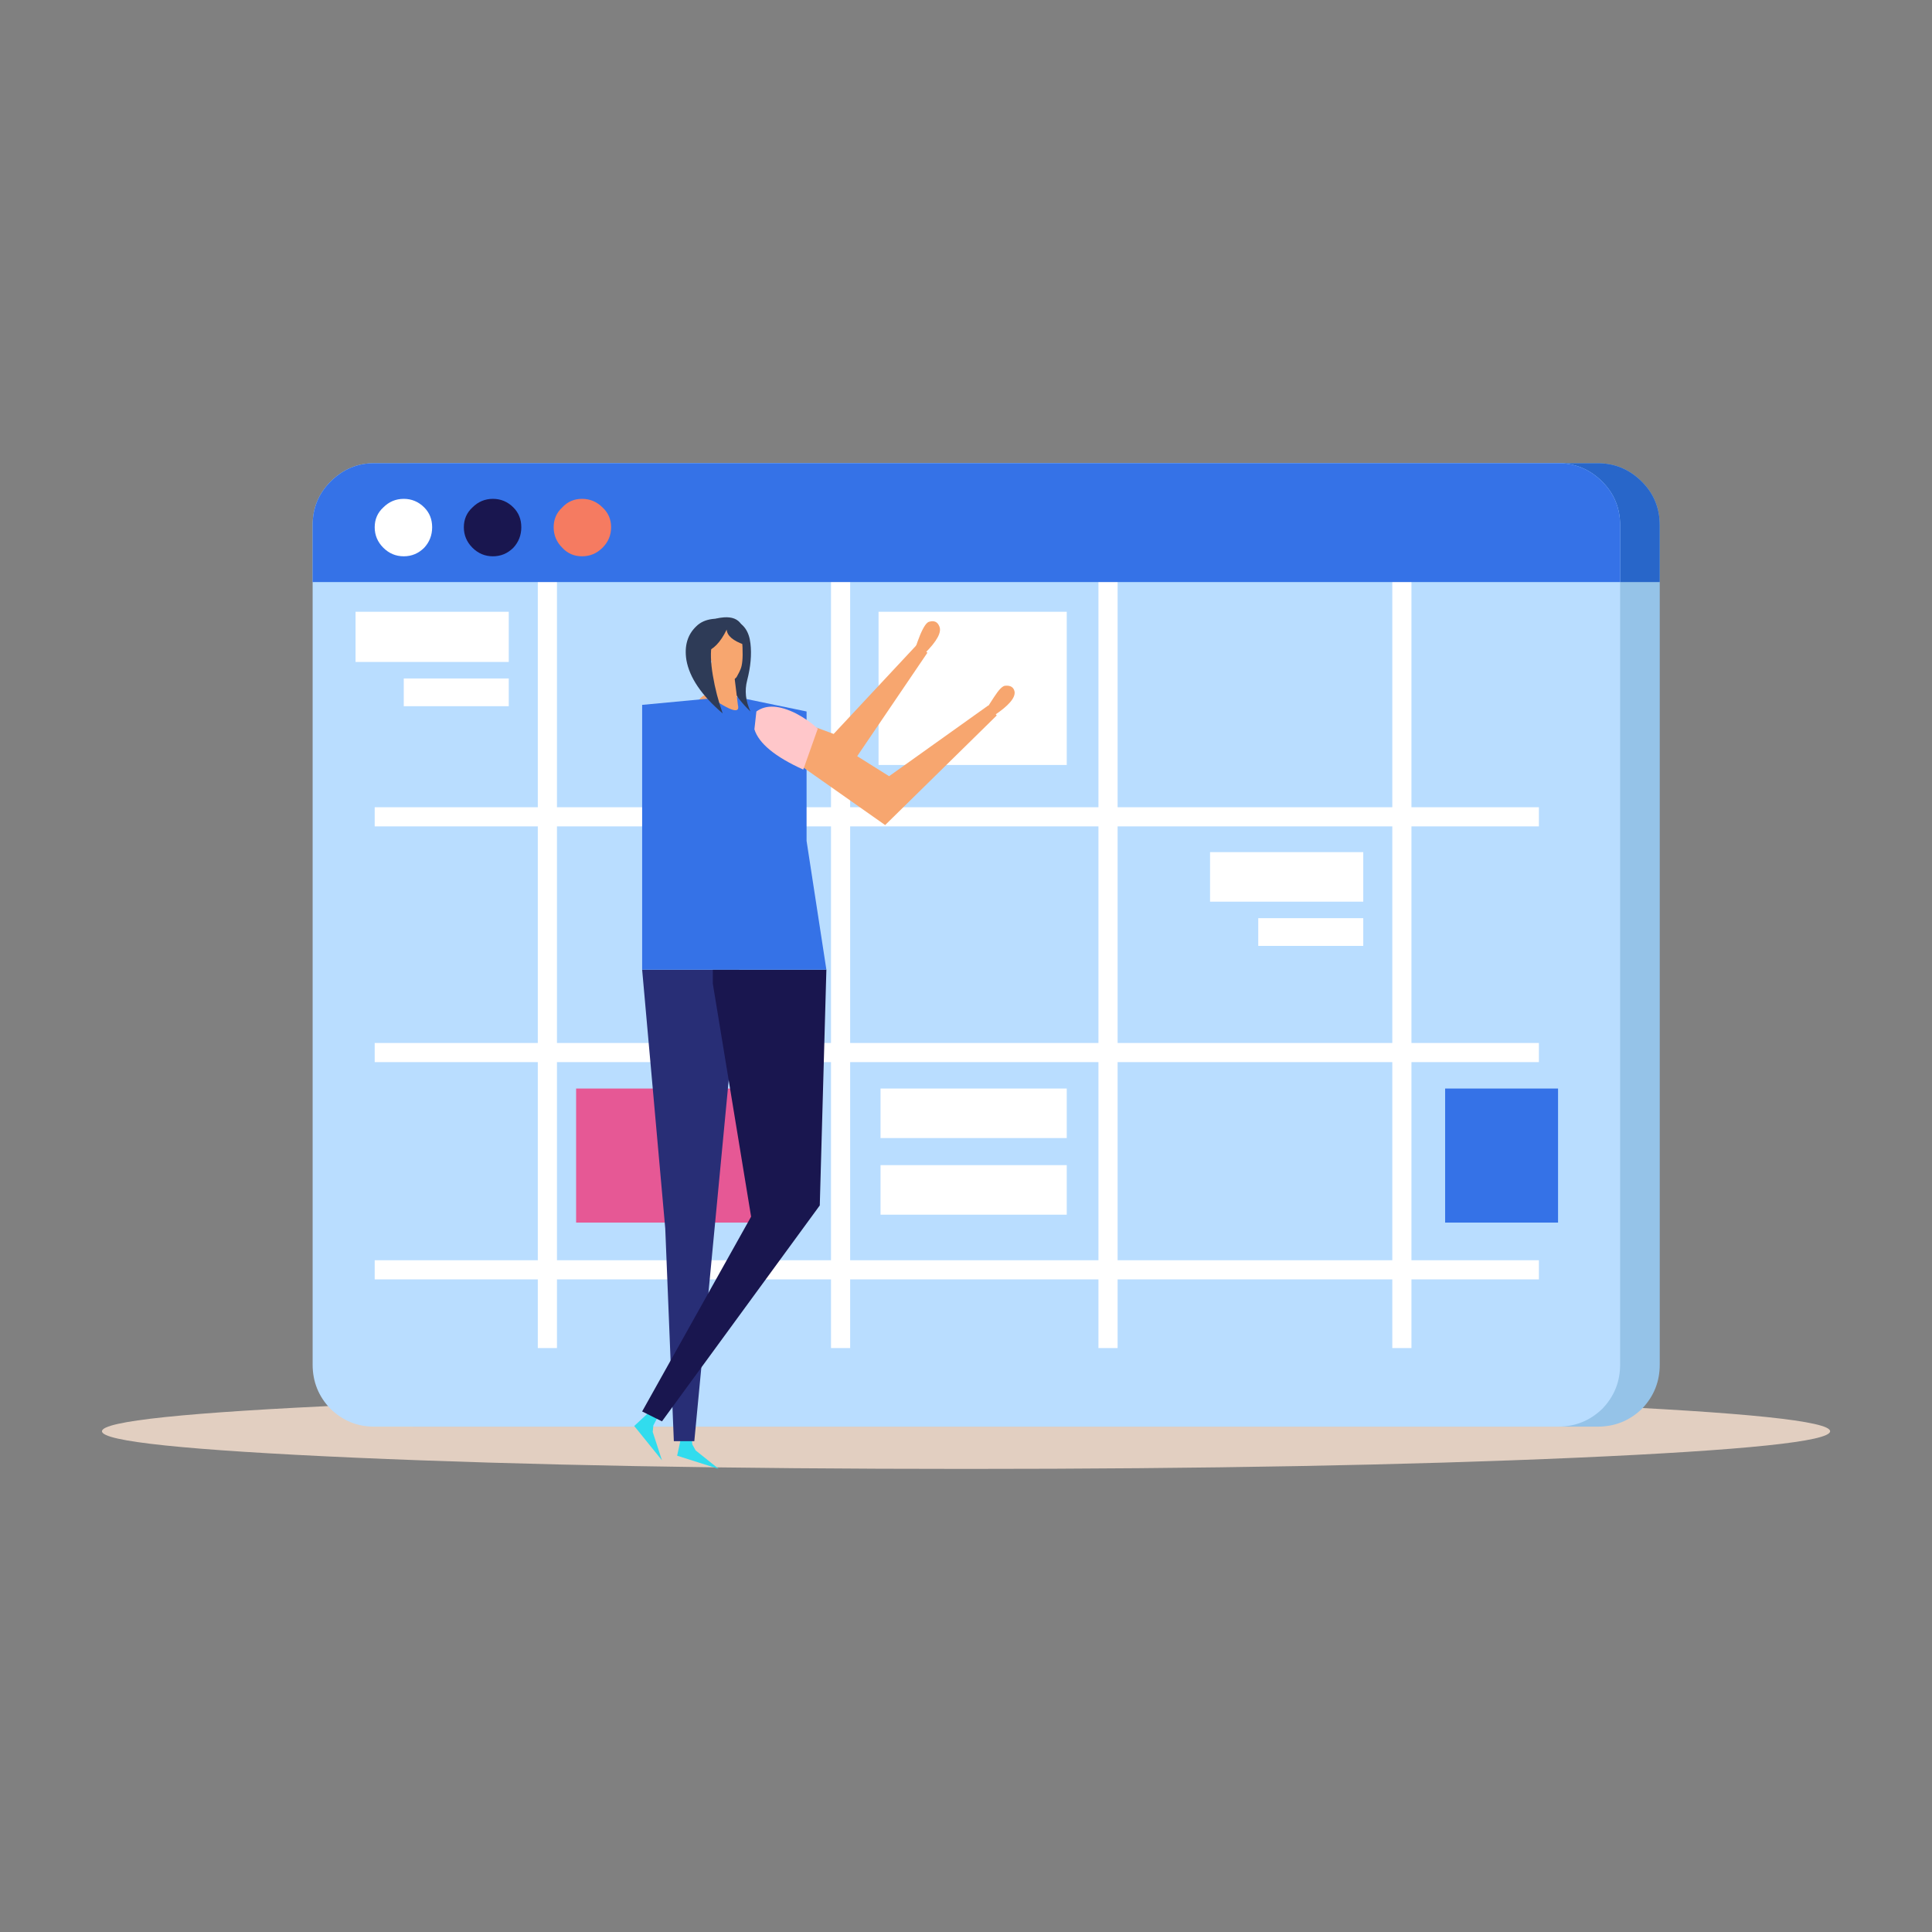 
<svg xmlns="http://www.w3.org/2000/svg" version="1.1" xmlns:xlink="http://www.w3.org/1999/xlink" preserveAspectRatio="none" x="0px" y="0px" width="1024px" height="1024px" viewBox="0 0 1024 1024">
<rect x="0" y="0" width="1024" height="1024" fill="#808080" stroke="none"/>
<defs>
<g id="Layer0_0_MEMBER_0_MEMBER_0_MEMBER_0_FILL">
<path fill="#E2CFC1" stroke="none" d="
M 215.1 358.4
Q 188.1 358.4 168.8 359.25 149.65 360.1 149.65 361.25 149.65 362.4 168.8 363.25 188.1 364.1 215.1 364.1 242.1 364.1 261.35 363.25 280.5 362.4 280.5 361.25 280.5 360.1 261.35 359.25 242.1 358.4 215.1 358.4 Z"/>
</g>

<g id="Layer0_0_MEMBER_0_MEMBER_1_MEMBER_0_FILL">
<path fill="#95C3E8" stroke="none" d="
M 267.6 292.65
Q 267.6 290.7 266.25 289.35 264.85 287.95 262.9 287.95
L 173.25 287.95
Q 171.35 287.95 169.95 289.35 168.6 290.7 168.6 292.65
L 168.6 356.2
Q 168.6 358.15 169.95 359.55 171.35 360.9 173.25 360.9
L 262.9 360.9
Q 264.85 360.9 266.25 359.55 267.6 358.15 267.6 356.2
L 267.6 292.65 Z"/>
</g>

<g id="Layer0_0_MEMBER_0_MEMBER_2_MEMBER_0_FILL">
<path fill="#2866C9" stroke="none" d="
M 266.25 289.35
Q 264.85 287.95 262.9 287.95
L 173.25 287.95
Q 171.35 287.95 169.95 289.35 168.6 290.7 168.6 292.65
L 168.6 296.95 267.6 296.95 267.6 292.65
Q 267.6 290.7 266.25 289.35 Z"/>
</g>

<g id="Layer0_0_MEMBER_0_MEMBER_3_MEMBER_0_FILL">
<path fill="#B9DDFF" stroke="none" d="
M 264.6 292.65
Q 264.6 290.7 263.25 289.35 261.85 287.95 259.9 287.95
L 170.25 287.95
Q 168.35 287.95 166.95 289.35 165.6 290.7 165.6 292.65
L 165.6 356.2
Q 165.6 358.15 166.95 359.55 168.35 360.9 170.25 360.9
L 259.9 360.9
Q 261.85 360.9 263.25 359.55 264.6 358.15 264.6 356.2
L 264.6 292.65 Z"/>
</g>

<g id="Layer0_0_MEMBER_0_MEMBER_4_MEMBER_0_FILL">
<path fill="#FFFFFF" stroke="none" d="
M 184.1 295.75
L 182.65 295.75 182.65 354.95 184.1 354.95 184.1 295.75 Z"/>
</g>

<g id="Layer0_0_MEMBER_0_MEMBER_5_MEMBER_0_FILL">
<path fill="#FFFFFF" stroke="none" d="
M 206.3 295.75
L 204.85 295.75 204.85 354.95 206.3 354.95 206.3 295.75 Z"/>
</g>

<g id="Layer0_0_MEMBER_0_MEMBER_6_MEMBER_0_FILL">
<path fill="#FFFFFF" stroke="none" d="
M 226.55 295.75
L 225.1 295.75 225.1 354.95 226.55 354.95 226.55 295.75 Z"/>
</g>

<g id="Layer0_0_MEMBER_0_MEMBER_7_MEMBER_0_FILL">
<path fill="#FFFFFF" stroke="none" d="
M 248.8 295.75
L 247.35 295.75 247.35 354.95 248.8 354.95 248.8 295.75 Z"/>
</g>

<g id="Layer0_0_MEMBER_0_MEMBER_8_MEMBER_0_FILL">
<path fill="#FFFFFF" stroke="none" d="
M 170.3 314
L 170.3 315.45 258.45 315.45 258.45 314 170.3 314 Z"/>
</g>

<g id="Layer0_0_MEMBER_0_MEMBER_9_MEMBER_0_FILL">
<path fill="#FFFFFF" stroke="none" d="
M 170.3 331.85
L 170.3 333.3 258.45 333.3 258.45 331.85 170.3 331.85 Z"/>
</g>

<g id="Layer0_0_MEMBER_0_MEMBER_10_MEMBER_0_FILL">
<path fill="#FFFFFF" stroke="none" d="
M 170.3 348.3
L 170.3 349.75 258.45 349.75 258.45 348.3 170.3 348.3 Z"/>
</g>

<g id="Layer0_0_MEMBER_0_MEMBER_11_MEMBER_0_FILL">
<path fill="#FFFFFF" stroke="none" d="
M 180.45 303
L 180.45 299.2 168.85 299.2 168.85 303 180.45 303 Z"/>
</g>

<g id="Layer0_0_MEMBER_0_MEMBER_12_MEMBER_0_FILL">
<path fill="#FFFFFF" stroke="none" d="
M 180.45 306.35
L 180.45 304.25 172.5 304.25 172.5 306.35 180.45 306.35 Z"/>
</g>

<g id="Layer0_0_MEMBER_0_MEMBER_13_MEMBER_0_FILL">
<path fill="#FFFFFF" stroke="none" d="
M 233.55 317.4
L 233.55 321.15 245.15 321.15 245.15 317.4 233.55 317.4 Z"/>
</g>

<g id="Layer0_0_MEMBER_0_MEMBER_14_MEMBER_0_FILL">
<path fill="#FFFFFF" stroke="none" d="
M 222.7 339.05
L 222.7 335.3 208.6 335.3 208.6 339.05 222.7 339.05 Z"/>
</g>

<g id="Layer0_0_MEMBER_0_MEMBER_15_MEMBER_0_FILL">
<path fill="#FFFFFF" stroke="none" d="
M 222.7 344.85
L 222.7 341.1 208.6 341.1 208.6 344.85 222.7 344.85 Z"/>
</g>

<g id="Layer0_0_MEMBER_0_MEMBER_16_MEMBER_0_FILL">
<path fill="#FFFFFF" stroke="none" d="
M 237.2 322.4
L 237.2 324.5 245.15 324.5 245.15 322.4 237.2 322.4 Z"/>
</g>

<g id="Layer0_0_MEMBER_0_MEMBER_18_MEMBER_0_FILL">
<path fill="#E65895" stroke="none" d="
M 201.2 345.45
L 201.2 335.3 185.55 335.3 185.55 345.45 201.2 345.45 Z"/>
</g>

<g id="Layer0_0_MEMBER_0_MEMBER_19_MEMBER_0_FILL">
<path fill="#3572E7" stroke="none" d="
M 259.9 345.45
L 259.9 335.3 251.35 335.3 251.35 345.45 259.9 345.45 Z"/>
</g>

<g id="Layer0_0_MEMBER_0_MEMBER_20_MEMBER_0_FILL">
<path fill="#3572E7" stroke="none" d="
M 263.25 289.35
Q 261.85 287.95 259.9 287.95
L 170.25 287.95
Q 168.35 287.95 166.95 289.35 165.6 290.7 165.6 292.65
L 165.6 296.95 264.6 296.95 264.6 292.65
Q 264.6 290.7 263.25 289.35 Z"/>
</g>

<g id="Layer0_0_MEMBER_0_MEMBER_21_MEMBER_0_FILL">
<path fill="#FFFFFF" stroke="none" d="
M 174.65 292.8
Q 174.65 291.9 174.05 291.3 173.4 290.65 172.5 290.65 171.6 290.65 170.95 291.3 170.3 291.9 170.3 292.8 170.3 293.7 170.95 294.35 171.6 295 172.5 295 173.4 295 174.05 294.35 174.65 293.7 174.65 292.8 Z"/>
</g>

<g id="Layer0_0_MEMBER_0_MEMBER_22_MEMBER_0_FILL">
<path fill="#19164F" stroke="none" d="
M 181.4 292.8
Q 181.4 291.9 180.8 291.3 180.15 290.65 179.25 290.65 178.35 290.65 177.7 291.3 177.05 291.9 177.05 292.8 177.05 293.7 177.7 294.35 178.35 295 179.25 295 180.15 295 180.8 294.35 181.4 293.7 181.4 292.8 Z"/>
</g>

<g id="Layer0_0_MEMBER_0_MEMBER_23_MEMBER_0_FILL">
<path fill="#F57B61" stroke="none" d="
M 188.2 292.8
Q 188.2 291.9 187.55 291.3 186.9 290.65 186 290.65 185.1 290.65 184.5 291.3 183.85 291.9 183.85 292.8 183.85 293.7 184.5 294.35 185.1 295 186 295 186.9 295 187.55 294.35 188.2 293.7 188.2 292.8 Z"/>
</g>

<g id="Layer0_0_MEMBER_0_MEMBER_24_FILL">
<path fill="#FFFFFF" stroke="none" d="
M 222.7 310.8
L 222.7 299.2 208.45 299.2 208.45 310.8 222.7 310.8 Z"/>
</g>

<g id="Layer0_0_MEMBER_1_MEMBER_0_MEMBER_0_MEMBER_0_MEMBER_0_MEMBER_0_FILL">
<path fill="#F7A66F" stroke="none" d="
M 211.35 301.7
L 205.05 308.45 197.65 305.7
Q 197.05 305.4 196.4 305.35 195.05 305.2 194.65 306.25
L 195.4 307.1
Q 196.35 308.1 197.4 308.55
L 205.5 312.1 212.15 302.3 211.35 301.7 Z"/>
</g>

<g id="Layer0_0_MEMBER_1_MEMBER_0_MEMBER_1_MEMBER_0_MEMBER_0_MEMBER_0_FILL">
<path fill="#F7A66F" stroke="none" d="
M 211.25 301.9
L 211.95 302.35
Q 213.35 300.95 213.05 300.3 212.85 299.8 212.3 299.95 212 300 211.6 300.95 211.4 301.45 211.25 301.9 Z"/>
</g>

<g id="Layer0_0_MEMBER_1_MEMBER_1_MEMBER_0_MEMBER_0_MEMBER_0_FILL">
<path fill="#31DCEE" stroke="none" d="
M 193.6 361.25
L 193.2 363.1 196.35 364.1 194.6 362.7 194.35 362.25 194.25 361.3 193.6 361.25 Z"/>
</g>

<g id="Layer0_0_MEMBER_1_MEMBER_2_MEMBER_0_MEMBER_0_MEMBER_0_FILL">
<path fill="#31DCEE" stroke="none" d="
M 191.35 359.55
L 189.95 360.85 192.05 363.45 191.35 361.3 191.4 360.8 191.85 359.95 191.35 359.55 Z"/>
</g>

<g id="Layer0_0_MEMBER_1_MEMBER_3_MEMBER_0_MEMBER_0_FILL">
<path fill="#282E76" stroke="none" d="
M 197.9 326.3
L 190.55 326.3 192.3 345.9 192.95 362 194.5 362 197.9 326.3 Z"/>
</g>

<g id="Layer0_0_MEMBER_1_MEMBER_4_MEMBER_0_MEMBER_0_MEMBER_0_FILL">
<path fill="#19164F" stroke="none" d="
M 204 344.15
L 204.5 326.3 195.9 326.3 195.9 327.35 198.8 345 190.55 359.75 192.05 360.5 204 344.15 Z"/>
</g>

<g id="Layer0_0_MEMBER_1_MEMBER_5_MEMBER_0_MEMBER_0_MEMBER_0_FILL">
<path fill="#3572E7" stroke="none" d="
M 203 316.55
L 203 306.75 197.45 305.6 190.55 306.25 190.55 326.3 204.5 326.3 203 316.55 Z"/>
</g>

<g id="Layer0_0_MEMBER_1_MEMBER_6_MEMBER_0_MEMBER_0_MEMBER_0_MEMBER_0_MEMBER_0_FILL">
<path fill="#2E3B57" stroke="none" d="
M 196.5 299.75
L 196.35 300.45
Q 195.65 302.25 197.1 304.65 197.85 305.9 198.75 306.75 198.2 305.55 198.5 304.4 198.9 302.85 198.75 301.6 198.6 300.25 197.55 299.85
L 196.5 299.75 Z"/>
</g>

<g id="Layer0_0_MEMBER_1_MEMBER_6_MEMBER_1_MEMBER_0_MEMBER_0_MEMBER_0_MEMBER_0_MEMBER_0_FILL">
<path fill="#F7A66F" stroke="none" d="
M 197.4 303
L 195.8 303 195.2 305.3
Q 198.1 307.4 197.8 306.25
L 197.4 303 Z"/>
</g>

<g id="Layer0_0_MEMBER_1_MEMBER_6_MEMBER_1_MEMBER_1_MEMBER_0_MEMBER_0_MEMBER_0_MEMBER_0_FILL">
<path fill="#F7A66F" stroke="none" d="
M 195.8 300.3
Q 195.3 301.8 195.5 302.3 196 303.4 196.05 303.5 196.45 304.2 196.9 304.35 197.35 304.55 197.7 304.15 197.95 303.7 198 303.55 198.2 303.1 198.15 301.9 198.1 300.4 197.35 300 196.75 299.65 196.3 299.8 195.95 299.95 195.8 300.3 Z"/>
</g>

<g id="Layer0_0_MEMBER_1_MEMBER_6_MEMBER_1_MEMBER_2_MEMBER_0_MEMBER_0_MEMBER_0_MEMBER_0_FILL">
<path fill="#2E3B57" stroke="none" d="
M 196.65 300.45
L 196.5 299.75
Q 196.2 299.7 195.85 299.75 195.1 299.85 194.65 300.3 193.65 301.25 193.9 302.85 194.25 304.85 196.65 306.9 196.15 305.5 195.9 304 195.4 301 196.65 300.45 Z"/>
</g>

<g id="Layer0_0_MEMBER_1_MEMBER_6_MEMBER_1_MEMBER_3_MEMBER_0_MEMBER_0_MEMBER_0_MEMBER_0_FILL">
<path fill="#2E3B57" stroke="none" d="
M 196.95 300.55
Q 197 301.25 198.3 301.7 198.5 299.35 196.5 299.65 195.3 299.8 195.15 301.05 195.1 301.65 195.3 302.25 196.25 302 196.95 300.55 Z"/>
</g>

<g id="Layer0_0_MEMBER_1_MEMBER_7_MEMBER_0_MEMBER_0_MEMBER_0_MEMBER_0_MEMBER_0_FILL">
<path fill="#F7A66F" stroke="none" d="
M 209.25 311.65
L 202.55 307.45
Q 202.05 307.05 201.4 306.85 200.1 306.45 199.5 307.4
L 200.05 308.4
Q 200.8 309.55 201.7 310.25
L 208.95 315.35 217.4 307.05 216.75 306.3 209.25 311.65 Z"/>
</g>

<g id="Layer0_0_MEMBER_1_MEMBER_7_MEMBER_0_MEMBER_1_MEMBER_0_MEMBER_0_MEMBER_0_FILL">
<path fill="#F7A66F" stroke="none" d="
M 216.65 306.5
L 217.2 307.05
Q 218.85 305.95 218.75 305.25 218.65 304.75 218.05 304.8 217.75 304.8 217.2 305.65 216.9 306.1 216.65 306.5 Z"/>
</g>

<g id="Layer0_0_MEMBER_1_MEMBER_7_MEMBER_1_MEMBER_0_MEMBER_0_MEMBER_0_FILL">
<path fill="#FFC7CA" stroke="none" d="
M 202.75 311.15
L 203.85 308.05
Q 203.15 307.4 202.2 306.9 200.3 305.95 199.2 306.75
L 199.05 308.1
Q 199.55 309.7 202.75 311.15 Z"/>
</g>
</defs>

<g transform="matrix( 7, 0, 0, 7, -993.5,-1770.15) ">
<use xlink:href="#Layer0_0_MEMBER_0_MEMBER_0_MEMBER_0_FILL"/>
</g>

<g transform="matrix( 7, 0, 0, 7, -993.5,-1770.15) ">
<use xlink:href="#Layer0_0_MEMBER_0_MEMBER_1_MEMBER_0_FILL"/>
</g>

<g transform="matrix( 7, 0, 0, 7, -993.5,-1770.15) ">
<use xlink:href="#Layer0_0_MEMBER_0_MEMBER_2_MEMBER_0_FILL"/>
</g>

<g transform="matrix( 7, 0, 0, 7, -993.5,-1770.15) ">
<use xlink:href="#Layer0_0_MEMBER_0_MEMBER_3_MEMBER_0_FILL"/>
</g>

<g transform="matrix( 7, 0, 0, 7, -993.5,-1770.15) ">
<use xlink:href="#Layer0_0_MEMBER_0_MEMBER_4_MEMBER_0_FILL"/>
</g>

<g transform="matrix( 7, 0, 0, 7, -993.5,-1770.15) ">
<use xlink:href="#Layer0_0_MEMBER_0_MEMBER_5_MEMBER_0_FILL"/>
</g>

<g transform="matrix( 7, 0, 0, 7, -993.5,-1770.15) ">
<use xlink:href="#Layer0_0_MEMBER_0_MEMBER_6_MEMBER_0_FILL"/>
</g>

<g transform="matrix( 7, 0, 0, 7, -993.5,-1770.15) ">
<use xlink:href="#Layer0_0_MEMBER_0_MEMBER_7_MEMBER_0_FILL"/>
</g>

<g transform="matrix( 7, 0, 0, 7, -993.5,-1770.15) ">
<use xlink:href="#Layer0_0_MEMBER_0_MEMBER_8_MEMBER_0_FILL"/>
</g>

<g transform="matrix( 7, 0, 0, 7, -993.5,-1770.15) ">
<use xlink:href="#Layer0_0_MEMBER_0_MEMBER_9_MEMBER_0_FILL"/>
</g>

<g transform="matrix( 7, 0, 0, 7, -993.5,-1770.15) ">
<use xlink:href="#Layer0_0_MEMBER_0_MEMBER_10_MEMBER_0_FILL"/>
</g>

<g transform="matrix( 7, 0, 0, 7, -993.5,-1770.15) ">
<use xlink:href="#Layer0_0_MEMBER_0_MEMBER_11_MEMBER_0_FILL"/>
</g>

<g transform="matrix( 7, 0, 0, 7, -993.5,-1770.15) ">
<use xlink:href="#Layer0_0_MEMBER_0_MEMBER_12_MEMBER_0_FILL"/>
</g>

<g transform="matrix( 7, 0, 0, 7, -993.5,-1770.15) ">
<use xlink:href="#Layer0_0_MEMBER_0_MEMBER_13_MEMBER_0_FILL"/>
</g>

<g transform="matrix( 7, 0, 0, 7, -993.5,-1770.15) ">
<use xlink:href="#Layer0_0_MEMBER_0_MEMBER_14_MEMBER_0_FILL"/>
</g>

<g transform="matrix( 7, 0, 0, 7, -993.5,-1770.15) ">
<use xlink:href="#Layer0_0_MEMBER_0_MEMBER_15_MEMBER_0_FILL"/>
</g>

<g transform="matrix( 7, 0, 0, 7, -993.5,-1770.15) ">
<use xlink:href="#Layer0_0_MEMBER_0_MEMBER_16_MEMBER_0_FILL"/>
</g>

<g transform="matrix( 7, 0, 0, 7, -993.5,-1770.15) ">
<use xlink:href="#Layer0_0_MEMBER_0_MEMBER_18_MEMBER_0_FILL"/>
</g>

<g transform="matrix( 7, 0, 0, 7, -993.5,-1770.15) ">
<use xlink:href="#Layer0_0_MEMBER_0_MEMBER_19_MEMBER_0_FILL"/>
</g>

<g transform="matrix( 7, 0, 0, 7, -993.5,-1770.15) ">
<use xlink:href="#Layer0_0_MEMBER_0_MEMBER_20_MEMBER_0_FILL"/>
</g>

<g transform="matrix( 7, 0, 0, 7, -993.5,-1770.15) ">
<use xlink:href="#Layer0_0_MEMBER_0_MEMBER_21_MEMBER_0_FILL"/>
</g>

<g transform="matrix( 7, 0, 0, 7, -993.5,-1770.15) ">
<use xlink:href="#Layer0_0_MEMBER_0_MEMBER_22_MEMBER_0_FILL"/>
</g>

<g transform="matrix( 7, 0, 0, 7, -993.5,-1770.15) ">
<use xlink:href="#Layer0_0_MEMBER_0_MEMBER_23_MEMBER_0_FILL"/>
</g>

<g transform="matrix( 7, 0, 0, 7, -993.5,-1770.15) ">
<use xlink:href="#Layer0_0_MEMBER_0_MEMBER_24_FILL"/>
</g>

<g transform="matrix( 7, 0, 0, 7, -993.5,-1770.15) ">
<use xlink:href="#Layer0_0_MEMBER_1_MEMBER_0_MEMBER_0_MEMBER_0_MEMBER_0_MEMBER_0_FILL"/>
</g>

<g transform="matrix( 7, 0, 0, 7, -993.5,-1770.15) ">
<use xlink:href="#Layer0_0_MEMBER_1_MEMBER_0_MEMBER_1_MEMBER_0_MEMBER_0_MEMBER_0_FILL"/>
</g>

<g transform="matrix( 7, 0, 0, 7, -993.5,-1770.15) ">
<use xlink:href="#Layer0_0_MEMBER_1_MEMBER_1_MEMBER_0_MEMBER_0_MEMBER_0_FILL"/>
</g>

<g transform="matrix( 7, 0, 0, 7, -993.5,-1770.15) ">
<use xlink:href="#Layer0_0_MEMBER_1_MEMBER_2_MEMBER_0_MEMBER_0_MEMBER_0_FILL"/>
</g>

<g transform="matrix( 7, 0, 0, 7, -993.5,-1770.15) ">
<use xlink:href="#Layer0_0_MEMBER_1_MEMBER_3_MEMBER_0_MEMBER_0_FILL"/>
</g>

<g transform="matrix( 7, 0, 0, 7, -993.5,-1770.15) ">
<use xlink:href="#Layer0_0_MEMBER_1_MEMBER_4_MEMBER_0_MEMBER_0_MEMBER_0_FILL"/>
</g>

<g transform="matrix( 7, 0, 0, 7, -993.5,-1770.15) ">
<use xlink:href="#Layer0_0_MEMBER_1_MEMBER_5_MEMBER_0_MEMBER_0_MEMBER_0_FILL"/>
</g>

<g transform="matrix( 7, 0, 0, 7, -993.5,-1770.15) ">
<use xlink:href="#Layer0_0_MEMBER_1_MEMBER_6_MEMBER_0_MEMBER_0_MEMBER_0_MEMBER_0_MEMBER_0_FILL"/>
</g>

<g transform="matrix( 7, 0, 0, 7, -993.5,-1770.15) ">
<use xlink:href="#Layer0_0_MEMBER_1_MEMBER_6_MEMBER_1_MEMBER_0_MEMBER_0_MEMBER_0_MEMBER_0_MEMBER_0_FILL"/>
</g>

<g transform="matrix( 7, 0, 0, 7, -993.5,-1770.15) ">
<use xlink:href="#Layer0_0_MEMBER_1_MEMBER_6_MEMBER_1_MEMBER_1_MEMBER_0_MEMBER_0_MEMBER_0_MEMBER_0_FILL"/>
</g>

<g transform="matrix( 7, 0, 0, 7, -993.5,-1770.15) ">
<use xlink:href="#Layer0_0_MEMBER_1_MEMBER_6_MEMBER_1_MEMBER_2_MEMBER_0_MEMBER_0_MEMBER_0_MEMBER_0_FILL"/>
</g>

<g transform="matrix( 7, 0, 0, 7, -993.5,-1770.15) ">
<use xlink:href="#Layer0_0_MEMBER_1_MEMBER_6_MEMBER_1_MEMBER_3_MEMBER_0_MEMBER_0_MEMBER_0_MEMBER_0_FILL"/>
</g>

<g transform="matrix( 7, 0, 0, 7, -993.5,-1770.15) ">
<use xlink:href="#Layer0_0_MEMBER_1_MEMBER_7_MEMBER_0_MEMBER_0_MEMBER_0_MEMBER_0_MEMBER_0_FILL"/>
</g>

<g transform="matrix( 7, 0, 0, 7, -993.5,-1770.15) ">
<use xlink:href="#Layer0_0_MEMBER_1_MEMBER_7_MEMBER_0_MEMBER_1_MEMBER_0_MEMBER_0_MEMBER_0_FILL"/>
</g>

<g transform="matrix( 7, 0, 0, 7, -993.5,-1770.15) ">
<use xlink:href="#Layer0_0_MEMBER_1_MEMBER_7_MEMBER_1_MEMBER_0_MEMBER_0_MEMBER_0_FILL"/>
</g>
</svg>
